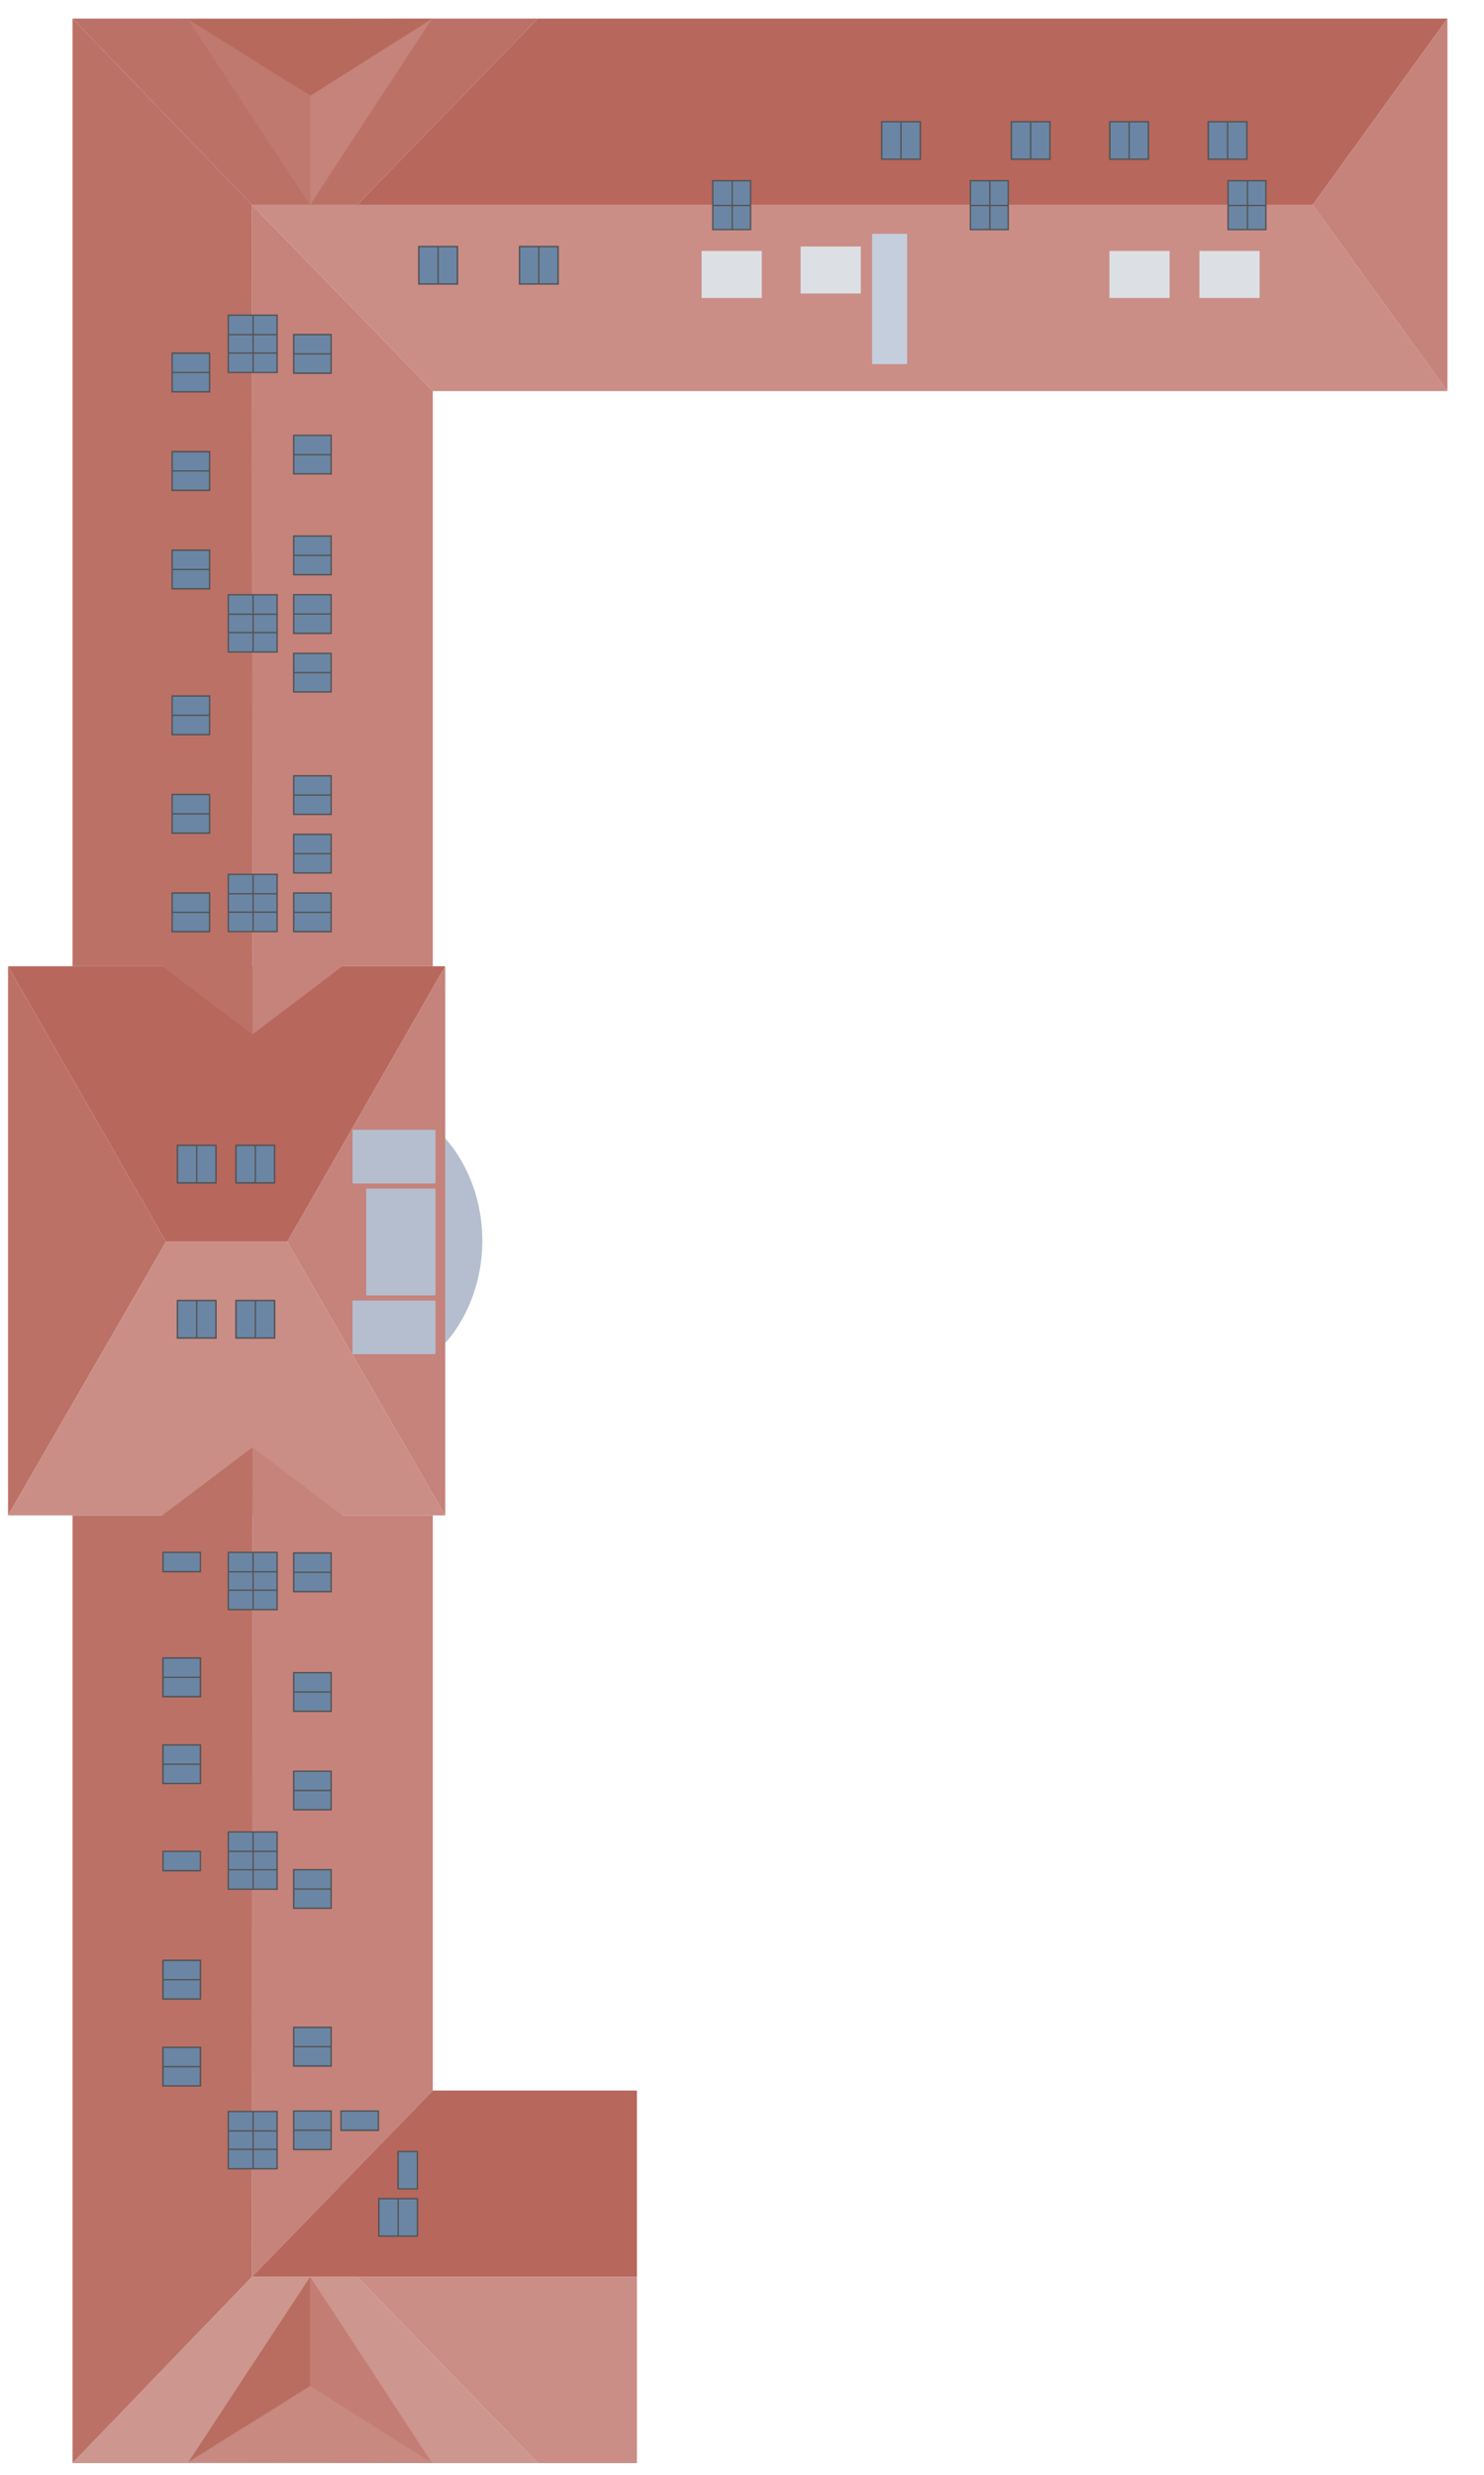 <svg width="6000" height="10000" viewBox="0 0 6000 10000" version="1.1" id="svg1" xml:space="preserve" xmlns="http://www.w3.org/2000/svg">
  <defs id="defs1">
    <marker style="overflow:visible" id="Triangle" refX="0" refY="0" orient="auto-start-reverse" markerWidth="1" markerHeight="1" viewBox="0 0 1 1" preserveAspectRatio="xMidYMid">
      <path transform="scale(0.5)" style="fill:context-stroke;fill-rule:evenodd;stroke:context-stroke;stroke-width:1pt" d="M 5.77,0 -2.88,5 V -5 Z" id="path597"/>
    </marker>
  </defs>
  <g id="roof" style="display:inline" transform="translate(6488.299,5244.925)">
    <path style="font-variation-settings:'wght' 700;display:inline;fill:#b8675c;fill-opacity:1;stroke:none;stroke-width:10;stroke-dasharray:none" d="m -6455.799,-1340.62 h 1767.483 l -638.632,1113.355 h -490.219 z" id="path82"/>
    <path style="font-variation-settings:'wght' 700;fill:#c5837b;fill-opacity:1;stroke:none;stroke-width:10;stroke-dasharray:none" d="m -5467.472,-1065.259 -2,-3352.025 730.982,752.667 v 2323.996 h -365.491 z" id="path1866"/>
    <path style="font-variation-settings:'wght' 700;fill:#bc7166;fill-opacity:1;stroke:none;stroke-width:10;stroke-dasharray:none" d="m -6195.027,-5169.951 725.555,752.667 2,3352.025 -364.777,-275.362 h -362.777 z" id="path1867"/>
    <path style="font-variation-settings:'wght' 700;fill:#ca8e86;fill-opacity:1;stroke:none;stroke-width:10;stroke-dasharray:none" d="m -4738.49,-3664.617 -730.982,-752.667 h 4288.488 l 544.863,752.667 z" id="path1868"/>
    <path style="font-variation-settings:'wght' 700;fill:#b8675c;fill-opacity:1;stroke:none;stroke-width:10;stroke-dasharray:none" d="m -4313.49,-5169.951 -730.982,752.667 h 3863.488 l 544.863,-752.667 z" id="path1869"/>
    <path style="font-variation-settings:'wght' 700;fill:#c5837b;fill-opacity:1;stroke:none;stroke-width:10;stroke-dasharray:none" d="m -636.121,-3664.617 -544.863,-752.667 544.863,-752.667 z" id="path1870"/>
    <path style="font-variation-settings:'wght' 700;fill:#bc7166;fill-opacity:1;stroke:none;stroke-width:10;stroke-dasharray:none" d="m -6195.027,-5169.951 725.555,752.667 h 425 l 730.982,-752.667 z" id="path1871"/>
    <path style="font-variation-settings:'wght' 700;fill:#c5837b;fill-opacity:1;stroke-width:10" d="m -5726.619,-5165.753 984.541,-2.924 -492.271,751.394 z" id="path17"/>
    <path style="font-variation-settings:'wght' 700;fill:#b7695c;fill-opacity:1;stroke-width:10" d="m -5726.619,-5165.753 984.541,-2.924 -492.271,311.094 z" id="path31"/>
    <path style="font-variation-settings:'wght' 700;fill:#bf796e;fill-opacity:1;stroke-width:10" d="m -5234.349,-4858.583 v 441.299 l -492.271,-748.469 z" id="path56"/>
    <path style="font-variation-settings:'wght' 700;fill:#bc7166;fill-opacity:1;stroke:none;stroke-width:10;stroke-dasharray:none" d="m -6455.799,-1340.62 638.632,1113.355 -638.632,1105.731 z" id="path81"/>
    <path style="font-variation-settings:'wght' 700;fill:#c5837b;fill-opacity:1;stroke:none;stroke-width:10;stroke-dasharray:none" d="m -4688.316,-1340.62 -638.632,1113.355 638.632,1105.731 z" id="path83"/>
    <path style="font-variation-settings:'wght' 700;fill:#ca8e86;fill-opacity:1;stroke:none;stroke-width:10;stroke-dasharray:none" d="m -6455.799,878.466 h 1767.483 L -5326.948,-227.265 h -490.219 z" id="path84"/>
    <g id="g171" transform="matrix(0.88,0,0,0.88,-653.348,-83.2)">
      <rect style="font-variation-settings:'wght' 700;fill:#6b86a5;fill-opacity:1;stroke:#545454;stroke-width:6.295;stroke-opacity:1" id="rect130" width="224.351" height="262.786" x="-5581.648" y="-1850.82"/>
      <path style="font-variation-settings:'wght' 700;fill:#6b86a5;fill-opacity:1;stroke:#545454;stroke-width:6.295;stroke-opacity:1" d="m -5581.647,-1761.604 h 224.351" id="path137"/>
      <path style="font-variation-settings:'wght' 700;fill:#6b86a5;fill-opacity:1;stroke:#545454;stroke-width:6.295;stroke-dasharray:none;stroke-opacity:1" d="m -5581.647,-1677.248 h 224.351" id="path141"/>
      <path style="font-variation-settings:'wght' 700;fill:#6b86a5;fill-opacity:1;stroke:#545454;stroke-width:6.295;stroke-opacity:1" d="m -5467.784,-1588.033 -0.157,-262.786" id="path171"/>
    </g>
    <g id="g249" transform="matrix(0.88,0,0,0.88,-653.348,-1212.844)">
      <rect style="font-variation-settings:'wght' 700;fill:#6b86a5;fill-opacity:1;stroke:#545454;stroke-width:6.295;stroke-opacity:1" id="rect209" width="224.351" height="262.786" x="-5581.648" y="-1850.82"/>
      <path style="font-variation-settings:'wght' 700;fill:#6b86a5;fill-opacity:1;stroke:#545454;stroke-width:6.295;stroke-opacity:1" d="m -5581.647,-1761.604 h 224.351" id="path243"/>
      <path style="font-variation-settings:'wght' 700;fill:#6b86a5;fill-opacity:1;stroke:#545454;stroke-width:6.295;stroke-opacity:1" d="m -5581.647,-1677.248 h 224.351" id="path248"/>
      <path style="font-variation-settings:'wght' 700;fill:#6b86a5;fill-opacity:1;stroke:#545454;stroke-width:6.295;stroke-opacity:1" d="m -5467.784,-1588.033 -0.157,-262.786" id="path249"/>
    </g>
    <g id="g304" transform="matrix(0.88,0,0,0.88,-653.348,-2342.488)">
      <rect style="font-variation-settings:'wght' 700;fill:#6b86a5;fill-opacity:1;stroke:#545454;stroke-width:6.295;stroke-opacity:1" id="rect302" width="224.351" height="262.786" x="-5581.648" y="-1850.82"/>
      <path style="font-variation-settings:'wght' 700;fill:#6b86a5;fill-opacity:1;stroke:#545454;stroke-width:6.295;stroke-opacity:1" d="m -5581.647,-1761.604 h 224.351" id="path302"/>
      <path style="font-variation-settings:'wght' 700;fill:#6b86a5;fill-opacity:1;stroke:#545454;stroke-width:6.295;stroke-opacity:1" d="m -5581.647,-1677.248 h 224.351" id="path303"/>
      <path style="font-variation-settings:'wght' 700;fill:#6b86a5;fill-opacity:1;stroke:#545454;stroke-width:6.295;stroke-opacity:1" d="m -5467.784,-1588.033 -0.157,-262.786" id="path304"/>
    </g>
    <g id="g409" transform="matrix(0.88,0,0,0.88,-653.348,-83.2)">
      <g id="g307" transform="translate(287.465)">
        <rect style="font-variation-settings:'wght' 700;fill:#6b86a5;fill-opacity:1;stroke:#545454;stroke-width:6.295;stroke-opacity:1" id="rect304" width="171.672" height="176.719" x="-5568.335" y="-1764.752"/>
      </g>
      <path style="font-variation-settings:'wght' 700;fill:#6b86a5;fill-opacity:1;stroke:#545454;stroke-width:6.295;stroke-dasharray:none;stroke-opacity:1" d="m -5280.871,-1676.393 h 171.672" id="path307"/>
      <g id="g407" transform="translate(287.465)">
        <rect style="font-variation-settings:'wght' 700;fill:#6b86a5;fill-opacity:1;stroke:#545454;stroke-width:6.295;stroke-opacity:1" id="rect407" width="171.672" height="176.719" x="-5568.335" y="-1764.752"/>
      </g>
      <path style="font-variation-settings:'wght' 700;fill:#6b86a5;fill-opacity:1;stroke:#545454;stroke-width:6.295;stroke-dasharray:none;stroke-opacity:1" d="m -5280.871,-1676.393 h 171.672" id="path407"/>
    </g>
    <g id="g412" transform="matrix(0.88,0,0,0.88,-1145.016,-83.2)">
      <g id="g410" transform="translate(287.465)">
        <rect style="font-variation-settings:'wght' 700;fill:#6b86a5;fill-opacity:1;stroke:#545454;stroke-width:6.295;stroke-opacity:1" id="rect409" width="171.672" height="176.719" x="-5568.335" y="-1764.752"/>
      </g>
      <path style="font-variation-settings:'wght' 700;fill:#6b86a5;fill-opacity:1;stroke:#545454;stroke-width:6.295;stroke-dasharray:none;stroke-opacity:1" d="m -5280.871,-1676.393 h 171.672" id="path410"/>
      <g id="g411" transform="translate(287.465)">
        <rect style="font-variation-settings:'wght' 700;fill:#6b86a5;fill-opacity:1;stroke:#545454;stroke-width:6.295;stroke-opacity:1" id="rect410" width="171.672" height="176.719" x="-5568.335" y="-1764.752"/>
      </g>
      <path style="font-variation-settings:'wght' 700;fill:#6b86a5;fill-opacity:1;stroke:#545454;stroke-width:6.295;stroke-dasharray:none;stroke-opacity:1" d="m -5280.871,-1676.393 h 171.672" id="path411"/>
    </g>
    <g id="g415" transform="matrix(0.88,0,0,0.88,-653.348,-320.124)">
      <g id="g413" transform="translate(287.465)">
        <rect style="font-variation-settings:'wght' 700;fill:#6b86a5;fill-opacity:1;stroke:#545454;stroke-width:6.295;stroke-opacity:1" id="rect412" width="171.672" height="176.719" x="-5568.335" y="-1764.752"/>
      </g>
      <path style="font-variation-settings:'wght' 700;fill:#6b86a5;fill-opacity:1;stroke:#545454;stroke-width:6.295;stroke-dasharray:none;stroke-opacity:1" d="m -5280.871,-1676.393 h 171.672" id="path413"/>
      <g id="g414" transform="translate(287.465)">
        <rect style="font-variation-settings:'wght' 700;fill:#6b86a5;fill-opacity:1;stroke:#545454;stroke-width:6.295;stroke-opacity:1" id="rect413" width="171.672" height="176.719" x="-5568.335" y="-1764.752"/>
      </g>
      <path style="font-variation-settings:'wght' 700;fill:#6b86a5;fill-opacity:1;stroke:#545454;stroke-width:6.295;stroke-dasharray:none;stroke-opacity:1" d="m -5280.871,-1676.393 h 171.672" id="path414"/>
    </g>
    <g id="g418" transform="matrix(0.88,0,0,0.88,-1145.016,-481.267)">
      <g id="g416" transform="translate(287.465)">
        <rect style="font-variation-settings:'wght' 700;fill:#6b86a5;fill-opacity:1;stroke:#545454;stroke-width:6.295;stroke-opacity:1" id="rect415" width="171.672" height="176.719" x="-5568.335" y="-1764.752"/>
      </g>
      <path style="font-variation-settings:'wght' 700;fill:#6b86a5;fill-opacity:1;stroke:#545454;stroke-width:6.295;stroke-dasharray:none;stroke-opacity:1" d="m -5280.871,-1676.393 h 171.672" id="path416"/>
      <g id="g417" transform="translate(287.465)">
        <rect style="font-variation-settings:'wght' 700;fill:#6b86a5;fill-opacity:1;stroke:#545454;stroke-width:6.295;stroke-opacity:1" id="rect416" width="171.672" height="176.719" x="-5568.335" y="-1764.752"/>
      </g>
      <path style="font-variation-settings:'wght' 700;fill:#6b86a5;fill-opacity:1;stroke:#545454;stroke-width:6.295;stroke-dasharray:none;stroke-opacity:1" d="m -5280.871,-1676.393 h 171.672" id="path417"/>
    </g>
    <g id="g421" transform="matrix(0.88,0,0,0.88,-1145.016,-879.335)">
      <g id="g419" transform="translate(287.465)">
        <rect style="font-variation-settings:'wght' 700;fill:#6b86a5;fill-opacity:1;stroke:#545454;stroke-width:6.295;stroke-opacity:1" id="rect418" width="171.672" height="176.719" x="-5568.335" y="-1764.752"/>
      </g>
      <path style="font-variation-settings:'wght' 700;fill:#6b86a5;fill-opacity:1;stroke:#545454;stroke-width:6.295;stroke-dasharray:none;stroke-opacity:1" d="m -5280.871,-1676.393 h 171.672" id="path419"/>
      <g id="g420" transform="translate(287.465)">
        <rect style="font-variation-settings:'wght' 700;fill:#6b86a5;fill-opacity:1;stroke:#545454;stroke-width:6.295;stroke-opacity:1" id="rect419" width="171.672" height="176.719" x="-5568.335" y="-1764.752"/>
      </g>
      <path style="font-variation-settings:'wght' 700;fill:#6b86a5;fill-opacity:1;stroke:#545454;stroke-width:6.295;stroke-dasharray:none;stroke-opacity:1" d="m -5280.871,-1676.393 h 171.672" id="path420"/>
    </g>
    <g id="g557" transform="matrix(0.88,0,0,0.88,-653.348,-557.049)">
      <g id="g422" transform="translate(287.465)">
        <rect style="font-variation-settings:'wght' 700;fill:#6b86a5;fill-opacity:1;stroke:#545454;stroke-width:6.295;stroke-opacity:1" id="rect421" width="171.672" height="176.719" x="-5568.335" y="-1764.752"/>
      </g>
      <path style="font-variation-settings:'wght' 700;fill:#6b86a5;fill-opacity:1;stroke:#545454;stroke-width:6.295;stroke-dasharray:none;stroke-opacity:1" d="m -5280.871,-1676.393 h 171.672" id="path422"/>
      <g id="g510" transform="translate(287.465)">
        <rect style="font-variation-settings:'wght' 700;fill:#6b86a5;fill-opacity:1;stroke:#545454;stroke-width:6.295;stroke-opacity:1" id="rect510" width="171.672" height="176.719" x="-5568.335" y="-1764.752"/>
      </g>
      <path style="font-variation-settings:'wght' 700;fill:#6b86a5;fill-opacity:1;stroke:#545454;stroke-width:6.295;stroke-dasharray:none;stroke-opacity:1" d="m -5280.871,-1676.393 h 171.672" id="path557"/>
    </g>
    <g id="g641" transform="matrix(0.88,0,0,0.88,-653.348,-1051.701)">
      <g id="g638" transform="translate(287.465)">
        <rect style="font-variation-settings:'wght' 700;fill:#6b86a5;fill-opacity:1;stroke:#545454;stroke-width:6.295;stroke-opacity:1" id="rect638" width="171.672" height="176.719" x="-5568.335" y="-1764.752"/>
      </g>
      <path style="font-variation-settings:'wght' 700;fill:#6b86a5;fill-opacity:1;stroke:#545454;stroke-width:6.295;stroke-dasharray:none;stroke-opacity:1" d="m -5280.871,-1676.393 h 171.672" id="path638"/>
      <g id="g639" transform="translate(287.465)">
        <rect style="font-variation-settings:'wght' 700;fill:#6b86a5;fill-opacity:1;stroke:#545454;stroke-width:6.295;stroke-opacity:1" id="rect639" width="171.672" height="176.719" x="-5568.335" y="-1764.752"/>
      </g>
      <path style="font-variation-settings:'wght' 700;fill:#6b86a5;fill-opacity:1;stroke:#545454;stroke-width:6.295;stroke-dasharray:none;stroke-opacity:1" d="m -5280.871,-1676.393 h 171.672" id="path641"/>
    </g>
    <g id="g644" transform="matrix(0.88,0,0,0.88,-653.348,-1288.626)">
      <g id="g642" transform="translate(287.465)">
        <rect style="font-variation-settings:'wght' 700;fill:#6b86a5;fill-opacity:1;stroke:#545454;stroke-width:6.295;stroke-opacity:1" id="rect641" width="171.672" height="176.719" x="-5568.335" y="-1764.752"/>
      </g>
      <path style="font-variation-settings:'wght' 700;fill:#6b86a5;fill-opacity:1;stroke:#545454;stroke-width:6.295;stroke-dasharray:none;stroke-opacity:1" d="m -5280.871,-1676.393 h 171.672" id="path642"/>
      <g id="g643" transform="translate(287.465)">
        <rect style="font-variation-settings:'wght' 700;fill:#6b86a5;fill-opacity:1;stroke:#545454;stroke-width:6.295;stroke-opacity:1" id="rect642" width="171.672" height="176.719" x="-5568.335" y="-1764.752"/>
      </g>
      <path style="font-variation-settings:'wght' 700;fill:#6b86a5;fill-opacity:1;stroke:#545454;stroke-width:6.295;stroke-dasharray:none;stroke-opacity:1" d="m -5280.871,-1676.393 h 171.672" id="path643"/>
    </g>
    <g id="g740" transform="matrix(0.88,0,0,0.88,-653.348,-1525.55)">
      <g id="g645" transform="translate(287.465)">
        <rect style="font-variation-settings:'wght' 700;fill:#6b86a5;fill-opacity:1;stroke:#545454;stroke-width:6.295;stroke-opacity:1" id="rect644" width="171.672" height="176.719" x="-5568.335" y="-1764.752"/>
      </g>
      <path style="font-variation-settings:'wght' 700;fill:#6b86a5;fill-opacity:1;stroke:#545454;stroke-width:6.295;stroke-dasharray:none;stroke-opacity:1" d="m -5280.871,-1676.393 h 171.672" id="path645"/>
      <g id="g737" transform="translate(287.465)">
        <rect style="font-variation-settings:'wght' 700;fill:#6b86a5;fill-opacity:1;stroke:#545454;stroke-width:6.295;stroke-opacity:1" id="rect737" width="171.672" height="176.719" x="-5568.335" y="-1764.752"/>
      </g>
      <path style="font-variation-settings:'wght' 700;fill:#6b86a5;fill-opacity:1;stroke:#545454;stroke-width:6.295;stroke-dasharray:none;stroke-opacity:1" d="m -5280.871,-1676.393 h 171.672" id="path740"/>
    </g>
    <g id="g971" transform="matrix(0.88,0,0,0.88,-1145.016,-1468.551)">
      <g id="g743" transform="translate(287.465)">
        <rect style="font-variation-settings:'wght' 700;fill:#6b86a5;fill-opacity:1;stroke:#545454;stroke-width:6.295;stroke-opacity:1" id="rect743" width="171.672" height="176.719" x="-5568.335" y="-1764.752"/>
      </g>
      <path style="font-variation-settings:'wght' 700;fill:#6b86a5;fill-opacity:1;stroke:#545454;stroke-width:6.295;stroke-dasharray:none;stroke-opacity:1" d="m -5280.871,-1676.393 h 171.672" id="path843"/>
      <g id="g954" transform="translate(287.465)">
        <rect style="font-variation-settings:'wght' 700;fill:#6b86a5;fill-opacity:1;stroke:#545454;stroke-width:6.295;stroke-opacity:1" id="rect954" width="171.672" height="176.719" x="-5568.335" y="-1764.752"/>
      </g>
      <path style="font-variation-settings:'wght' 700;fill:#6b86a5;fill-opacity:1;stroke:#545454;stroke-width:6.295;stroke-dasharray:none;stroke-opacity:1" d="m -5280.871,-1676.393 h 171.672" id="path971"/>
    </g>
    <g id="g1173" transform="matrix(0.88,0,0,0.88,-1145.016,-1866.619)">
      <g id="g1046" transform="translate(287.465)">
        <rect style="font-variation-settings:'wght' 700;fill:#6b86a5;fill-opacity:1;stroke:#545454;stroke-width:6.295;stroke-opacity:1" id="rect1046" width="171.672" height="176.719" x="-5568.335" y="-1764.752"/>
      </g>
      <path style="font-variation-settings:'wght' 700;fill:#6b86a5;fill-opacity:1;stroke:#545454;stroke-width:6.295;stroke-dasharray:none;stroke-opacity:1" d="m -5280.871,-1676.393 h 171.672" id="path1048"/>
      <g id="g1099" transform="translate(287.465)">
        <rect style="font-variation-settings:'wght' 700;fill:#6b86a5;fill-opacity:1;stroke:#545454;stroke-width:6.295;stroke-opacity:1" id="rect1099" width="171.672" height="176.719" x="-5568.335" y="-1764.752"/>
      </g>
      <path style="font-variation-settings:'wght' 700;fill:#6b86a5;fill-opacity:1;stroke:#545454;stroke-width:6.295;stroke-dasharray:none;stroke-opacity:1" d="m -5280.871,-1676.393 h 171.672" id="path1173"/>
    </g>
    <g id="g1374" transform="matrix(0.88,0,0,0.88,-1145.016,-2264.686)">
      <g id="g1352" transform="translate(287.465)">
        <rect style="font-variation-settings:'wght' 700;fill:#6b86a5;fill-opacity:1;stroke:#545454;stroke-width:6.295;stroke-opacity:1" id="rect1352" width="171.672" height="176.719" x="-5568.335" y="-1764.752"/>
      </g>
      <path style="font-variation-settings:'wght' 700;fill:#6b86a5;fill-opacity:1;stroke:#545454;stroke-width:6.295;stroke-dasharray:none;stroke-opacity:1" d="m -5280.871,-1676.393 h 171.672" id="path1360"/>
      <g id="g1373" transform="translate(287.465)">
        <rect style="font-variation-settings:'wght' 700;fill:#6b86a5;fill-opacity:1;stroke:#545454;stroke-width:6.295;stroke-opacity:1" id="rect1373" width="171.672" height="176.719" x="-5568.335" y="-1764.752"/>
      </g>
      <path style="font-variation-settings:'wght' 700;fill:#6b86a5;fill-opacity:1;stroke:#545454;stroke-width:6.295;stroke-dasharray:none;stroke-opacity:1" d="m -5280.871,-1676.393 h 171.672" id="path1374"/>
    </g>
    <g id="g1389" transform="matrix(0.88,0,0,0.88,-653.348,-1932.633)">
      <g id="g1376" transform="translate(287.465)">
        <rect style="font-variation-settings:'wght' 700;fill:#6b86a5;fill-opacity:1;stroke:#545454;stroke-width:6.295;stroke-opacity:1" id="rect1376" width="171.672" height="176.719" x="-5568.335" y="-1764.752"/>
      </g>
      <path style="font-variation-settings:'wght' 700;fill:#6b86a5;fill-opacity:1;stroke:#545454;stroke-width:6.295;stroke-dasharray:none;stroke-opacity:1" d="m -5280.871,-1676.393 h 171.672" id="path1388"/>
      <g id="g1388" transform="translate(287.465)">
        <rect style="font-variation-settings:'wght' 700;fill:#6b86a5;fill-opacity:1;stroke:#545454;stroke-width:6.295;stroke-opacity:1" id="rect1388" width="171.672" height="176.719" x="-5568.335" y="-1764.752"/>
      </g>
      <path style="font-variation-settings:'wght' 700;fill:#6b86a5;fill-opacity:1;stroke:#545454;stroke-width:6.295;stroke-dasharray:none;stroke-opacity:1" d="m -5280.871,-1676.393 h 171.672" id="path1389"/>
    </g>
    <g id="g1392" transform="matrix(0.88,0,0,0.88,-653.348,-2339.716)">
      <g id="g1390" transform="translate(287.465)">
        <rect style="font-variation-settings:'wght' 700;fill:#6b86a5;fill-opacity:1;stroke:#545454;stroke-width:6.295;stroke-opacity:1" id="rect1389" width="171.672" height="176.719" x="-5568.335" y="-1764.752"/>
      </g>
      <path style="font-variation-settings:'wght' 700;fill:#6b86a5;fill-opacity:1;stroke:#545454;stroke-width:6.295;stroke-dasharray:none;stroke-opacity:1" d="m -5280.871,-1676.393 h 171.672" id="path1390"/>
      <g id="g1391" transform="translate(287.465)">
        <rect style="font-variation-settings:'wght' 700;fill:#6b86a5;fill-opacity:1;stroke:#545454;stroke-width:6.295;stroke-opacity:1" id="rect1390" width="171.672" height="176.719" x="-5568.335" y="-1764.752"/>
      </g>
      <path style="font-variation-settings:'wght' 700;fill:#6b86a5;fill-opacity:1;stroke:#545454;stroke-width:6.295;stroke-dasharray:none;stroke-opacity:1" d="m -5280.871,-1676.393 h 171.672" id="path1391"/>
    </g>
    <g id="g1395" transform="matrix(0,-0.88,0.88,0,-3980.857,-5112.686)">
      <g id="g1393" transform="translate(287.465)">
        <rect style="font-variation-settings:'wght' 700;fill:#6b86a5;fill-opacity:1;stroke:#545454;stroke-width:6.295;stroke-opacity:1" id="rect1392" width="171.672" height="176.719" x="-5568.335" y="-1764.752"/>
      </g>
      <path style="font-variation-settings:'wght' 700;fill:#6b86a5;fill-opacity:1;stroke:#545454;stroke-width:6.295;stroke-dasharray:none;stroke-opacity:1" d="m -5280.871,-1676.393 h 171.672" id="path1393"/>
      <g id="g1394" transform="translate(287.465)">
        <rect style="font-variation-settings:'wght' 700;fill:#6b86a5;fill-opacity:1;stroke:#545454;stroke-width:6.295;stroke-opacity:1" id="rect1393" width="171.672" height="176.719" x="-5568.335" y="-1764.752"/>
      </g>
      <path style="font-variation-settings:'wght' 700;fill:#6b86a5;fill-opacity:1;stroke:#545454;stroke-width:6.295;stroke-dasharray:none;stroke-opacity:1" d="m -5280.871,-1676.393 h 171.672" id="path1394"/>
    </g>
    <g id="g1439" transform="matrix(0,-0.88,0.88,0,-4217.781,-5112.686)">
      <g id="g1437" transform="translate(287.465)">
        <rect style="font-variation-settings:'wght' 700;fill:#6b86a5;fill-opacity:1;stroke:#545454;stroke-width:6.295;stroke-opacity:1" id="rect1437" width="171.672" height="176.719" x="-5568.335" y="-1764.752"/>
      </g>
      <path style="font-variation-settings:'wght' 700;fill:#6b86a5;fill-opacity:1;stroke:#545454;stroke-width:6.295;stroke-dasharray:none;stroke-opacity:1" d="m -5280.871,-1676.393 h 171.672" id="path1437"/>
      <g id="g1438" transform="translate(287.465)">
        <rect style="font-variation-settings:'wght' 700;fill:#6b86a5;fill-opacity:1;stroke:#545454;stroke-width:6.295;stroke-opacity:1" id="rect1438" width="171.672" height="176.719" x="-5568.335" y="-1764.752"/>
      </g>
      <path style="font-variation-settings:'wght' 700;fill:#6b86a5;fill-opacity:1;stroke:#545454;stroke-width:6.295;stroke-dasharray:none;stroke-opacity:1" d="m -5280.871,-1676.393 h 171.672" id="path1438"/>
    </g>
    <path style="font-variation-settings:'wght' 700;fill:#b5bece;fill-opacity:1;stroke:none;stroke-width:6.295;stroke-dasharray:none;stroke-opacity:1" d="m -4688.316,-644.637 v 826.304 c 0,0 150.017,-149.257 150.017,-413.152 0,-263.895 -150.017,-413.152 -150.017,-413.152 z" id="path1439"/>
    <g id="g1442" transform="matrix(0,-0.88,0.88,0,-2834.623,-8744.739)">
      <g id="g1440" transform="translate(287.465)">
        <rect style="font-variation-settings:'wght' 700;fill:#6b86a5;fill-opacity:1;stroke:#545454;stroke-width:6.295;stroke-opacity:1" id="rect1439" width="171.672" height="176.719" x="-5568.335" y="-1764.752"/>
      </g>
      <path style="font-variation-settings:'wght' 700;fill:#6b86a5;fill-opacity:1;stroke:#545454;stroke-width:6.295;stroke-dasharray:none;stroke-opacity:1" d="m -5280.871,-1676.393 h 171.672" id="path1440"/>
      <g id="g1441" transform="translate(287.465)">
        <rect style="font-variation-settings:'wght' 700;fill:#6b86a5;fill-opacity:1;stroke:#545454;stroke-width:6.295;stroke-opacity:1" id="rect1440" width="171.672" height="176.719" x="-5568.335" y="-1764.752"/>
      </g>
      <path style="font-variation-settings:'wght' 700;fill:#6b86a5;fill-opacity:1;stroke:#545454;stroke-width:6.295;stroke-dasharray:none;stroke-opacity:1" d="m -5280.871,-1676.393 h 171.672" id="path1441"/>
    </g>
    <g id="g1445" transform="matrix(0,-0.88,0.88,0,-3241.706,-8744.739)">
      <g id="g1443" transform="translate(287.465)">
        <rect style="font-variation-settings:'wght' 700;fill:#6b86a5;fill-opacity:1;stroke:#545454;stroke-width:6.295;stroke-opacity:1" id="rect1442" width="171.672" height="176.719" x="-5568.335" y="-1764.752"/>
      </g>
      <path style="font-variation-settings:'wght' 700;fill:#6b86a5;fill-opacity:1;stroke:#545454;stroke-width:6.295;stroke-dasharray:none;stroke-opacity:1" d="m -5280.871,-1676.393 h 171.672" id="path1443"/>
      <g id="g1444" transform="translate(287.465)">
        <rect style="font-variation-settings:'wght' 700;fill:#6b86a5;fill-opacity:1;stroke:#545454;stroke-width:6.295;stroke-opacity:1" id="rect1443" width="171.672" height="176.719" x="-5568.335" y="-1764.752"/>
      </g>
      <path style="font-variation-settings:'wght' 700;fill:#6b86a5;fill-opacity:1;stroke:#545454;stroke-width:6.295;stroke-dasharray:none;stroke-opacity:1" d="m -5280.871,-1676.393 h 171.672" id="path1444"/>
    </g>
    <g id="g1450" transform="matrix(0,0.88,-0.88,0,-2920.461,397.069)">
      <rect style="font-variation-settings:'wght' 700;fill:#6b86a5;fill-opacity:1;stroke:#545454;stroke-width:6.295;stroke-opacity:1" id="rect1447" width="224.351" height="173.571" x="-5581.648" y="-1761.604"/>
      <path style="font-variation-settings:'wght' 700;fill:#6b86a5;fill-opacity:1;stroke:#545454;stroke-width:6.295;stroke-opacity:1" d="m -5581.647,-1677.248 h 224.351" id="path1449"/>
      <path style="font-variation-settings:'wght' 700;fill:#6b86a5;fill-opacity:1;stroke:#545454;stroke-width:6.295;stroke-opacity:1" d="m -5467.784,-1588.033 v -173.571" id="path1450"/>
    </g>
    <g id="g1453" transform="matrix(0,0.88,-0.88,0,-5003.939,397.069)">
      <rect style="font-variation-settings:'wght' 700;fill:#6b86a5;fill-opacity:1;stroke:#545454;stroke-width:6.295;stroke-opacity:1" id="rect1452" width="224.351" height="173.571" x="-5581.648" y="-1761.604"/>
      <path style="font-variation-settings:'wght' 700;fill:#6b86a5;fill-opacity:1;stroke:#545454;stroke-width:6.295;stroke-opacity:1" d="m -5581.647,-1677.248 h 224.351" id="path1452"/>
      <path style="font-variation-settings:'wght' 700;fill:#6b86a5;fill-opacity:1;stroke:#545454;stroke-width:6.295;stroke-opacity:1" d="m -5467.784,-1588.033 v -173.571" id="path1453"/>
    </g>
    <g id="g1455" transform="matrix(0,0.88,-0.88,0,-3962.2,397.069)">
      <rect style="font-variation-settings:'wght' 700;fill:#6b86a5;fill-opacity:1;stroke:#545454;stroke-width:6.295;stroke-opacity:1" id="rect1453" width="224.351" height="173.571" x="-5581.648" y="-1761.604"/>
      <path style="font-variation-settings:'wght' 700;fill:#6b86a5;fill-opacity:1;stroke:#545454;stroke-width:6.295;stroke-opacity:1" d="m -5581.647,-1677.248 h 224.351" id="path1454"/>
      <path style="font-variation-settings:'wght' 700;fill:#6b86a5;fill-opacity:1;stroke:#545454;stroke-width:6.295;stroke-opacity:1" d="m -5467.784,-1588.033 v -173.571" id="path1455"/>
    </g>
    <g id="g1469" transform="matrix(0,0.88,-0.88,0,-3796.415,-105.735)">
      <g id="g1467" transform="translate(287.465)">
        <rect style="font-variation-settings:'wght' 700;fill:#6b86a5;fill-opacity:1;stroke:#545454;stroke-width:6.295;stroke-opacity:1" id="rect1467" width="171.672" height="176.719" x="-5568.335" y="-1764.752"/>
      </g>
      <path style="font-variation-settings:'wght' 700;fill:#6b86a5;fill-opacity:1;stroke:#545454;stroke-width:6.295;stroke-dasharray:none;stroke-opacity:1" d="m -5280.871,-1676.393 h 171.672" id="path1467"/>
      <g id="g1468" transform="translate(287.465)">
        <rect style="font-variation-settings:'wght' 700;fill:#6b86a5;fill-opacity:1;stroke:#545454;stroke-width:6.295;stroke-opacity:1" id="rect1468" width="171.672" height="176.719" x="-5568.335" y="-1764.752"/>
      </g>
      <path style="font-variation-settings:'wght' 700;fill:#6b86a5;fill-opacity:1;stroke:#545454;stroke-width:6.295;stroke-dasharray:none;stroke-opacity:1" d="m -5280.871,-1676.393 h 171.672" id="path1469"/>
    </g>
    <g id="g1534" transform="matrix(0,0.88,-0.88,0,-3398.347,-105.735)">
      <g id="g1470" transform="translate(287.465)">
        <rect style="font-variation-settings:'wght' 700;fill:#6b86a5;fill-opacity:1;stroke:#545454;stroke-width:6.295;stroke-opacity:1" id="rect1469" width="171.672" height="176.719" x="-5568.335" y="-1764.752"/>
      </g>
      <path style="font-variation-settings:'wght' 700;fill:#6b86a5;fill-opacity:1;stroke:#545454;stroke-width:6.295;stroke-dasharray:none;stroke-opacity:1" d="m -5280.871,-1676.393 h 171.672" id="path1478"/>
      <g id="g1530" transform="translate(287.465)">
        <rect style="font-variation-settings:'wght' 700;fill:#6b86a5;fill-opacity:1;stroke:#545454;stroke-width:6.295;stroke-opacity:1" id="rect1530" width="171.672" height="176.719" x="-5568.335" y="-1764.752"/>
      </g>
      <path style="font-variation-settings:'wght' 700;fill:#6b86a5;fill-opacity:1;stroke:#545454;stroke-width:6.295;stroke-dasharray:none;stroke-opacity:1" d="m -5280.871,-1676.393 h 171.672" id="path1534"/>
    </g>
    <g id="g1548" transform="matrix(0,0.88,-0.88,0,-3000.28,-105.735)">
      <g id="g1535" transform="translate(287.465)">
        <rect style="font-variation-settings:'wght' 700;fill:#6b86a5;fill-opacity:1;stroke:#545454;stroke-width:6.295;stroke-opacity:1" id="rect1534" width="171.672" height="176.719" x="-5568.335" y="-1764.752"/>
      </g>
      <path style="font-variation-settings:'wght' 700;fill:#6b86a5;fill-opacity:1;stroke:#545454;stroke-width:6.295;stroke-dasharray:none;stroke-opacity:1" d="m -5280.871,-1676.393 h 171.672" id="path1547"/>
      <g id="g1547" transform="translate(287.465)">
        <rect style="font-variation-settings:'wght' 700;fill:#6b86a5;fill-opacity:1;stroke:#545454;stroke-width:6.295;stroke-opacity:1" id="rect1547" width="171.672" height="176.719" x="-5568.335" y="-1764.752"/>
      </g>
      <path style="font-variation-settings:'wght' 700;fill:#6b86a5;fill-opacity:1;stroke:#545454;stroke-width:6.295;stroke-dasharray:none;stroke-opacity:1" d="m -5280.871,-1676.393 h 171.672" id="path1548"/>
    </g>
    <g id="g1551" transform="matrix(0,0.88,-0.88,0,-4320.626,-105.735)">
      <g id="g1549" transform="translate(287.465)">
        <rect style="font-variation-settings:'wght' 700;fill:#6b86a5;fill-opacity:1;stroke:#545454;stroke-width:6.295;stroke-opacity:1" id="rect1548" width="171.672" height="176.719" x="-5568.335" y="-1764.752"/>
      </g>
      <path style="font-variation-settings:'wght' 700;fill:#6b86a5;fill-opacity:1;stroke:#545454;stroke-width:6.295;stroke-dasharray:none;stroke-opacity:1" d="m -5280.871,-1676.393 h 171.672" id="path1549"/>
      <g id="g1550" transform="translate(287.465)">
        <rect style="font-variation-settings:'wght' 700;fill:#6b86a5;fill-opacity:1;stroke:#545454;stroke-width:6.295;stroke-opacity:1" id="rect1549" width="171.672" height="176.719" x="-5568.335" y="-1764.752"/>
      </g>
      <path style="font-variation-settings:'wght' 700;fill:#6b86a5;fill-opacity:1;stroke:#545454;stroke-width:6.295;stroke-dasharray:none;stroke-opacity:1" d="m -5280.871,-1676.393 h 171.672" id="path1551"/>
    </g>
    <rect style="font-variation-settings:'wght' 700;fill:#dcdfe4;fill-opacity:1;stroke:none;stroke-width:4.692;stroke-dasharray:none;stroke-opacity:1" id="rect1552" width="243.431" height="190.015" x="-3651.619" y="-4230.965"/>
    <rect style="font-variation-settings:'wght' 700;fill:#dcdfe4;fill-opacity:1;stroke:none;stroke-width:4.692;stroke-dasharray:none;stroke-opacity:1" id="rect1554" width="243.431" height="190.015" x="-3251.462" y="-4248.89"/>
    <rect style="font-variation-settings:'wght' 700;fill:#c5cedd;fill-opacity:1;stroke:none;stroke-width:5.952;stroke-dasharray:none;stroke-opacity:1" id="rect1556" width="141.431" height="526.35" x="-2962.153" y="-4300.13"/>
    <rect style="font-variation-settings:'wght' 700;fill:#dcdfe4;fill-opacity:1;stroke:none;stroke-width:4.692;stroke-dasharray:none;stroke-opacity:1" id="rect1558" width="243.431" height="190.015" x="-1638.824" y="-4230.965"/>
    <rect style="font-variation-settings:'wght' 700;fill:#dcdfe4;fill-opacity:1;stroke:none;stroke-width:4.692;stroke-dasharray:none;stroke-opacity:1" id="rect1560" width="243.431" height="190.015" x="-2002.864" y="-4230.965"/>
    <g id="g1567" transform="matrix(0,-0.88,0.88,0,-3980.857,-4485.645)">
      <g id="g1562" transform="translate(287.465)">
        <rect style="font-variation-settings:'wght' 700;fill:#6b86a5;fill-opacity:1;stroke:#545454;stroke-width:6.295;stroke-opacity:1" id="rect1562" width="171.672" height="176.719" x="-5568.335" y="-1764.752"/>
      </g>
      <path style="font-variation-settings:'wght' 700;fill:#6b86a5;fill-opacity:1;stroke:#545454;stroke-width:6.295;stroke-dasharray:none;stroke-opacity:1" d="m -5280.871,-1676.393 h 171.672" id="path1563"/>
      <g id="g1566" transform="translate(287.465)">
        <rect style="font-variation-settings:'wght' 700;fill:#6b86a5;fill-opacity:1;stroke:#545454;stroke-width:6.295;stroke-opacity:1" id="rect1566" width="171.672" height="176.719" x="-5568.335" y="-1764.752"/>
      </g>
      <path style="font-variation-settings:'wght' 700;fill:#6b86a5;fill-opacity:1;stroke:#545454;stroke-width:6.295;stroke-dasharray:none;stroke-opacity:1" d="m -5280.871,-1676.393 h 171.672" id="path1566"/>
    </g>
    <g id="g1577" transform="matrix(0,-0.88,0.88,0,-4217.781,-4485.645)">
      <g id="g1568" transform="translate(287.465)">
        <rect style="font-variation-settings:'wght' 700;fill:#6b86a5;fill-opacity:1;stroke:#545454;stroke-width:6.295;stroke-opacity:1" id="rect1567" width="171.672" height="176.719" x="-5568.335" y="-1764.752"/>
      </g>
      <path style="font-variation-settings:'wght' 700;fill:#6b86a5;fill-opacity:1;stroke:#545454;stroke-width:6.295;stroke-dasharray:none;stroke-opacity:1" d="m -5280.871,-1676.393 h 171.672" id="path1574"/>
      <g id="g1574" transform="translate(287.465)">
        <rect style="font-variation-settings:'wght' 700;fill:#6b86a5;fill-opacity:1;stroke:#545454;stroke-width:6.295;stroke-opacity:1" id="rect1574" width="171.672" height="176.719" x="-5568.335" y="-1764.752"/>
      </g>
      <path style="font-variation-settings:'wght' 700;fill:#6b86a5;fill-opacity:1;stroke:#545454;stroke-width:6.295;stroke-dasharray:none;stroke-opacity:1" d="m -5280.871,-1676.393 h 171.672" id="path1577"/>
    </g>
    <path style="font-variation-settings:'wght' 700;fill:#c5837b;fill-opacity:1;stroke:none;stroke-width:10;stroke-dasharray:none" d="m -5467.472,603.104 -2,3352.025 730.982,-752.667 V 878.466 h -365.491 z" id="path1578"/>
    <path style="font-variation-settings:'wght' 700;fill:#bc7166;fill-opacity:1;stroke:none;stroke-width:10;stroke-dasharray:none" d="m -6195.027,4707.796 725.555,-752.667 2,-3352.025 -364.777,275.362 h -362.777 z" id="path1579"/>
    <g id="g1618" transform="matrix(0.88,0,0,0.88,-653.348,4915.847)">
      <rect style="font-variation-settings:'wght' 700;fill:#6b86a5;fill-opacity:1;stroke:#545454;stroke-width:6.295;stroke-opacity:1" id="rect1616" width="224.351" height="262.786" x="-5581.648" y="-1850.82"/>
      <path style="font-variation-settings:'wght' 700;fill:#6b86a5;fill-opacity:1;stroke:#545454;stroke-width:6.295;stroke-opacity:1" d="m -5581.647,-1761.604 h 224.351" id="path1616"/>
      <path style="font-variation-settings:'wght' 700;fill:#6b86a5;fill-opacity:1;stroke:#545454;stroke-width:6.295;stroke-dasharray:none;stroke-opacity:1" d="m -5581.647,-1677.248 h 224.351" id="path1617"/>
      <path style="font-variation-settings:'wght' 700;fill:#6b86a5;fill-opacity:1;stroke:#545454;stroke-width:6.295;stroke-opacity:1" d="m -5467.784,-1588.033 -0.157,-262.786" id="path1618"/>
    </g>
    <g id="g1621" transform="matrix(0.88,0,0,0.88,-653.348,3786.203)">
      <rect style="font-variation-settings:'wght' 700;fill:#6b86a5;fill-opacity:1;stroke:#545454;stroke-width:6.295;stroke-opacity:1" id="rect1618" width="224.351" height="262.786" x="-5581.648" y="-1850.82"/>
      <path style="font-variation-settings:'wght' 700;fill:#6b86a5;fill-opacity:1;stroke:#545454;stroke-width:6.295;stroke-opacity:1" d="m -5581.647,-1761.604 h 224.351" id="path1619"/>
      <path style="font-variation-settings:'wght' 700;fill:#6b86a5;fill-opacity:1;stroke:#545454;stroke-width:6.295;stroke-opacity:1" d="m -5581.647,-1677.248 h 224.351" id="path1620"/>
      <path style="font-variation-settings:'wght' 700;fill:#6b86a5;fill-opacity:1;stroke:#545454;stroke-width:6.295;stroke-opacity:1" d="m -5467.784,-1588.033 -0.157,-262.786" id="path1621"/>
    </g>
    <g id="g1624" transform="matrix(0.88,0,0,0.88,-653.348,2656.559)">
      <rect style="font-variation-settings:'wght' 700;fill:#6b86a5;fill-opacity:1;stroke:#545454;stroke-width:6.295;stroke-opacity:1" id="rect1621" width="224.351" height="262.786" x="-5581.648" y="-1850.82"/>
      <path style="font-variation-settings:'wght' 700;fill:#6b86a5;fill-opacity:1;stroke:#545454;stroke-width:6.295;stroke-opacity:1" d="m -5581.647,-1761.604 h 224.351" id="path1622"/>
      <path style="font-variation-settings:'wght' 700;fill:#6b86a5;fill-opacity:1;stroke:#545454;stroke-width:6.295;stroke-opacity:1" d="m -5581.647,-1677.248 h 224.351" id="path1623"/>
      <path style="font-variation-settings:'wght' 700;fill:#6b86a5;fill-opacity:1;stroke:#545454;stroke-width:6.295;stroke-opacity:1" d="m -5467.784,-1588.033 -0.157,-262.786" id="path1624"/>
    </g>
    <g id="g1627" transform="matrix(0.88,0,0,0.88,-653.348,2583.547)">
      <g id="g1625" transform="translate(287.465)">
        <rect style="font-variation-settings:'wght' 700;fill:#6b86a5;fill-opacity:1;stroke:#545454;stroke-width:6.295;stroke-opacity:1" id="rect1624" width="171.672" height="176.719" x="-5568.335" y="-1764.752"/>
      </g>
      <path style="font-variation-settings:'wght' 700;fill:#6b86a5;fill-opacity:1;stroke:#545454;stroke-width:6.295;stroke-dasharray:none;stroke-opacity:1" d="m -5280.871,-1676.393 h 171.672" id="path1625"/>
      <g id="g1626" transform="translate(287.465)">
        <rect style="font-variation-settings:'wght' 700;fill:#6b86a5;fill-opacity:1;stroke:#545454;stroke-width:6.295;stroke-opacity:1" id="rect1625" width="171.672" height="176.719" x="-5568.335" y="-1764.752"/>
      </g>
      <path style="font-variation-settings:'wght' 700;fill:#6b86a5;fill-opacity:1;stroke:#545454;stroke-width:6.295;stroke-dasharray:none;stroke-opacity:1" d="m -5280.871,-1676.393 h 171.672" id="path1626"/>
    </g>
    <g id="g1630" transform="matrix(0.88,0,0,0.88,-653.348,3863.25)">
      <g id="g1628" transform="translate(287.465)">
        <rect style="font-variation-settings:'wght' 700;fill:#6b86a5;fill-opacity:1;stroke:#545454;stroke-width:6.295;stroke-opacity:1" id="rect1627" width="171.672" height="176.719" x="-5568.335" y="-1764.752"/>
      </g>
      <path style="font-variation-settings:'wght' 700;fill:#6b86a5;fill-opacity:1;stroke:#545454;stroke-width:6.295;stroke-dasharray:none;stroke-opacity:1" d="m -5280.871,-1676.393 h 171.672" id="path1628"/>
      <g id="g1629" transform="translate(287.465)">
        <rect style="font-variation-settings:'wght' 700;fill:#6b86a5;fill-opacity:1;stroke:#545454;stroke-width:6.295;stroke-opacity:1" id="rect1628" width="171.672" height="176.719" x="-5568.335" y="-1764.752"/>
      </g>
      <path style="font-variation-settings:'wght' 700;fill:#6b86a5;fill-opacity:1;stroke:#545454;stroke-width:6.295;stroke-dasharray:none;stroke-opacity:1" d="m -5280.871,-1676.393 h 171.672" id="path1629"/>
    </g>
    <g id="g1633" transform="matrix(0.88,0,0,0.88,-653.348,3465.182)">
      <g id="g1631" transform="translate(287.465)">
        <rect style="font-variation-settings:'wght' 700;fill:#6b86a5;fill-opacity:1;stroke:#545454;stroke-width:6.295;stroke-opacity:1" id="rect1630" width="171.672" height="176.719" x="-5568.335" y="-1764.752"/>
      </g>
      <path style="font-variation-settings:'wght' 700;fill:#6b86a5;fill-opacity:1;stroke:#545454;stroke-width:6.295;stroke-dasharray:none;stroke-opacity:1" d="m -5280.871,-1676.393 h 171.672" id="path1631"/>
      <g id="g1632" transform="translate(287.465)">
        <rect style="font-variation-settings:'wght' 700;fill:#6b86a5;fill-opacity:1;stroke:#545454;stroke-width:6.295;stroke-opacity:1" id="rect1631" width="171.672" height="176.719" x="-5568.335" y="-1764.752"/>
      </g>
      <path style="font-variation-settings:'wght' 700;fill:#6b86a5;fill-opacity:1;stroke:#545454;stroke-width:6.295;stroke-dasharray:none;stroke-opacity:1" d="m -5280.871,-1676.393 h 171.672" id="path1632"/>
    </g>
    <g id="g1636" transform="matrix(0.88,0,0,0.88,-653.348,3067.115)">
      <g id="g1634" transform="translate(287.465)">
        <rect style="font-variation-settings:'wght' 700;fill:#6b86a5;fill-opacity:1;stroke:#545454;stroke-width:6.295;stroke-opacity:1" id="rect1633" width="171.672" height="176.719" x="-5568.335" y="-1764.752"/>
      </g>
      <path style="font-variation-settings:'wght' 700;fill:#6b86a5;fill-opacity:1;stroke:#545454;stroke-width:6.295;stroke-dasharray:none;stroke-opacity:1" d="m -5280.871,-1676.393 h 171.672" id="path1634"/>
      <g id="g1635" transform="translate(287.465)">
        <rect style="font-variation-settings:'wght' 700;fill:#6b86a5;fill-opacity:1;stroke:#545454;stroke-width:6.295;stroke-opacity:1" id="rect1634" width="171.672" height="176.719" x="-5568.335" y="-1764.752"/>
      </g>
      <path style="font-variation-settings:'wght' 700;fill:#6b86a5;fill-opacity:1;stroke:#545454;stroke-width:6.295;stroke-dasharray:none;stroke-opacity:1" d="m -5280.871,-1676.393 h 171.672" id="path1635"/>
    </g>
    <g id="g1639" transform="matrix(0.88,0,0,0.88,-1182.025,3359.134)">
      <g id="g1637" transform="translate(287.465)">
        <rect style="font-variation-settings:'wght' 700;fill:#6b86a5;fill-opacity:1;stroke:#545454;stroke-width:6.295;stroke-opacity:1" id="rect1636" width="171.672" height="176.719" x="-5568.335" y="-1764.752"/>
      </g>
      <path style="font-variation-settings:'wght' 700;fill:#6b86a5;fill-opacity:1;stroke:#545454;stroke-width:6.295;stroke-dasharray:none;stroke-opacity:1" d="m -5280.871,-1676.393 h 171.672" id="path1637"/>
      <g id="g1638" transform="translate(287.465)">
        <rect style="font-variation-settings:'wght' 700;fill:#6b86a5;fill-opacity:1;stroke:#545454;stroke-width:6.295;stroke-opacity:1" id="rect1637" width="171.672" height="176.719" x="-5568.335" y="-1764.752"/>
      </g>
      <path style="font-variation-settings:'wght' 700;fill:#6b86a5;fill-opacity:1;stroke:#545454;stroke-width:6.295;stroke-dasharray:none;stroke-opacity:1" d="m -5280.871,-1676.393 h 171.672" id="path1638"/>
    </g>
    <g id="g1642" transform="matrix(0.88,0,0,0.88,-1182.025,3007.847)">
      <g id="g1640" transform="translate(287.465)">
        <rect style="font-variation-settings:'wght' 700;fill:#6b86a5;fill-opacity:1;stroke:#545454;stroke-width:6.295;stroke-opacity:1" id="rect1639" width="171.672" height="176.719" x="-5568.335" y="-1764.752"/>
      </g>
      <path style="font-variation-settings:'wght' 700;fill:#6b86a5;fill-opacity:1;stroke:#545454;stroke-width:6.295;stroke-dasharray:none;stroke-opacity:1" d="m -5280.871,-1676.393 h 171.672" id="path1640"/>
      <g id="g1641" transform="translate(287.465)">
        <rect style="font-variation-settings:'wght' 700;fill:#6b86a5;fill-opacity:1;stroke:#545454;stroke-width:6.295;stroke-opacity:1" id="rect1640" width="171.672" height="176.719" x="-5568.335" y="-1764.752"/>
      </g>
      <path style="font-variation-settings:'wght' 700;fill:#6b86a5;fill-opacity:1;stroke:#545454;stroke-width:6.295;stroke-dasharray:none;stroke-opacity:1" d="m -5280.871,-1676.393 h 171.672" id="path1641"/>
    </g>
    <g id="g1645" transform="matrix(0.88,0,0,0.88,-1182.025,2580.777)">
      <path style="font-variation-settings:'wght' 700;fill:#6b86a5;fill-opacity:1;stroke:#545454;stroke-width:6.295;stroke-dasharray:none;stroke-opacity:1" d="m -5280.871,-1676.393 h 171.672" id="path1643"/>
      <g id="g1644" transform="translate(287.465)">
        <rect style="font-variation-settings:'wght' 700;fill:#6b86a5;fill-opacity:1;stroke:#545454;stroke-width:6.295;stroke-opacity:1" id="rect1643" width="171.671" height="88.359" x="-5568.335" y="-1764.752"/>
      </g>
    </g>
    <g id="g1647" transform="matrix(0.88,0,0,0.88,-1182.025,3788.975)">
      <path style="font-variation-settings:'wght' 700;fill:#6b86a5;fill-opacity:1;stroke:#545454;stroke-width:6.295;stroke-dasharray:none;stroke-opacity:1" d="m -5280.871,-1676.393 h 171.672" id="path1645"/>
      <g id="g1646" transform="translate(287.465)">
        <rect style="font-variation-settings:'wght' 700;fill:#6b86a5;fill-opacity:1;stroke:#545454;stroke-width:6.295;stroke-opacity:1" id="rect1645" width="171.671" height="88.359" x="-5568.335" y="-1764.752"/>
      </g>
    </g>
    <g id="g1650" transform="matrix(0.88,0,0,0.88,-1182.025,4581.018)">
      <g id="g1648" transform="translate(287.465)">
        <rect style="font-variation-settings:'wght' 700;fill:#6b86a5;fill-opacity:1;stroke:#545454;stroke-width:6.295;stroke-opacity:1" id="rect1647" width="171.672" height="176.719" x="-5568.335" y="-1764.752"/>
      </g>
      <path style="font-variation-settings:'wght' 700;fill:#6b86a5;fill-opacity:1;stroke:#545454;stroke-width:6.295;stroke-dasharray:none;stroke-opacity:1" d="m -5280.871,-1676.393 h 171.672" id="path1648"/>
      <g id="g1649" transform="translate(287.465)">
        <rect style="font-variation-settings:'wght' 700;fill:#6b86a5;fill-opacity:1;stroke:#545454;stroke-width:6.295;stroke-opacity:1" id="rect1648" width="171.672" height="176.719" x="-5568.335" y="-1764.752"/>
      </g>
      <path style="font-variation-settings:'wght' 700;fill:#6b86a5;fill-opacity:1;stroke:#545454;stroke-width:6.295;stroke-dasharray:none;stroke-opacity:1" d="m -5280.871,-1676.393 h 171.672" id="path1649"/>
    </g>
    <g id="g1653" transform="matrix(0.88,0,0,0.88,-1182.025,4229.731)">
      <g id="g1651" transform="translate(287.465)">
        <rect style="font-variation-settings:'wght' 700;fill:#6b86a5;fill-opacity:1;stroke:#545454;stroke-width:6.295;stroke-opacity:1" id="rect1650" width="171.672" height="176.719" x="-5568.335" y="-1764.752"/>
      </g>
      <path style="font-variation-settings:'wght' 700;fill:#6b86a5;fill-opacity:1;stroke:#545454;stroke-width:6.295;stroke-dasharray:none;stroke-opacity:1" d="m -5280.871,-1676.393 h 171.672" id="path1651"/>
      <g id="g1652" transform="translate(287.465)">
        <rect style="font-variation-settings:'wght' 700;fill:#6b86a5;fill-opacity:1;stroke:#545454;stroke-width:6.295;stroke-opacity:1" id="rect1651" width="171.672" height="176.719" x="-5568.335" y="-1764.752"/>
      </g>
      <path style="font-variation-settings:'wght' 700;fill:#6b86a5;fill-opacity:1;stroke:#545454;stroke-width:6.295;stroke-dasharray:none;stroke-opacity:1" d="m -5280.871,-1676.393 h 171.672" id="path1652"/>
    </g>
    <g id="g1656" transform="matrix(0.88,0,0,0.88,-653.348,4838.047)">
      <g id="g1654" transform="translate(287.465)">
        <rect style="font-variation-settings:'wght' 700;fill:#6b86a5;fill-opacity:1;stroke:#545454;stroke-width:6.295;stroke-opacity:1" id="rect1653" width="171.672" height="176.719" x="-5568.335" y="-1764.752"/>
      </g>
      <path style="font-variation-settings:'wght' 700;fill:#6b86a5;fill-opacity:1;stroke:#545454;stroke-width:6.295;stroke-dasharray:none;stroke-opacity:1" d="m -5280.871,-1676.393 h 171.672" id="path1654"/>
      <g id="g1655" transform="translate(287.465)">
        <rect style="font-variation-settings:'wght' 700;fill:#6b86a5;fill-opacity:1;stroke:#545454;stroke-width:6.295;stroke-opacity:1" id="rect1654" width="171.672" height="176.719" x="-5568.335" y="-1764.752"/>
      </g>
      <path style="font-variation-settings:'wght' 700;fill:#6b86a5;fill-opacity:1;stroke:#545454;stroke-width:6.295;stroke-dasharray:none;stroke-opacity:1" d="m -5280.871,-1676.393 h 171.672" id="path1655"/>
    </g>
    <g id="g1659" transform="matrix(0.88,0,0,0.88,-653.348,4500.447)">
      <g id="g1657" transform="translate(287.465)">
        <rect style="font-variation-settings:'wght' 700;fill:#6b86a5;fill-opacity:1;stroke:#545454;stroke-width:6.295;stroke-opacity:1" id="rect1656" width="171.672" height="176.719" x="-5568.335" y="-1764.752"/>
      </g>
      <path style="font-variation-settings:'wght' 700;fill:#6b86a5;fill-opacity:1;stroke:#545454;stroke-width:6.295;stroke-dasharray:none;stroke-opacity:1" d="m -5280.871,-1676.393 h 171.672" id="path1657"/>
      <g id="g1658" transform="translate(287.465)">
        <rect style="font-variation-settings:'wght' 700;fill:#6b86a5;fill-opacity:1;stroke:#545454;stroke-width:6.295;stroke-opacity:1" id="rect1657" width="171.672" height="176.719" x="-5568.335" y="-1764.752"/>
      </g>
      <path style="font-variation-settings:'wght' 700;fill:#6b86a5;fill-opacity:1;stroke:#545454;stroke-width:6.295;stroke-dasharray:none;stroke-opacity:1" d="m -5280.871,-1676.393 h 171.672" id="path1658"/>
    </g>
    <g id="g1661" transform="matrix(0.88,0,0,0.88,-462.477,4838.047)">
      <path style="font-variation-settings:'wght' 700;fill:#6b86a5;fill-opacity:1;stroke:#545454;stroke-width:6.295;stroke-dasharray:none;stroke-opacity:1" d="m -5280.871,-1676.393 h 171.672" id="path1659"/>
      <g id="g1660" transform="translate(287.465)">
        <rect style="font-variation-settings:'wght' 700;fill:#6b86a5;fill-opacity:1;stroke:#545454;stroke-width:6.295;stroke-opacity:1" id="rect1659" width="171.671" height="88.359" x="-5568.335" y="-1764.752"/>
      </g>
    </g>
    <rect style="font-variation-settings:'wght' 700;fill:#b5bece;fill-opacity:1;stroke:none;stroke-width:5.882;stroke-dasharray:none;stroke-opacity:1" id="rect1662" width="335.337" height="216.804" x="-5062.959" y="10.204"/>
    <rect style="font-variation-settings:'wght' 700;fill:#b5bece;fill-opacity:1;stroke:none;stroke-width:5.882;stroke-dasharray:none;stroke-opacity:1" id="rect1663" width="335.337" height="216.804" x="-5062.959" y="-679.713"/>
    <rect style="font-variation-settings:'wght' 700;fill:#b5bece;fill-opacity:1;stroke:none;stroke-width:7.585;stroke-dasharray:none;stroke-opacity:1" id="rect1664" width="280.01" height="431.728" x="-5007.632" y="-442.217"/>
    <path style="font-variation-settings:'wght' 700;fill:#b8675c;fill-opacity:1;stroke:none;stroke-width:10;stroke-dasharray:none" d="m -4738.49,3202.462 -730.982,752.667 h 1556.417 v -752.667 z" id="path1664"/>
    <path style="font-variation-settings:'wght' 700;fill:#ca8e86;fill-opacity:1;stroke:none;stroke-width:10;stroke-dasharray:none" d="m -4313.49,4707.796 -730.982,-752.667 h 1131.417 v 752.667 z" id="path1665"/>
    <path style="font-variation-settings:'wght' 700;fill:#cd968e;fill-opacity:1;stroke:none;stroke-width:10;stroke-dasharray:none" d="m -6195.027,4707.796 725.555,-752.667 h 425 l 730.982,752.667 z" id="path1667"/>
    <path style="font-variation-settings:'wght' 700;fill:#c78980;fill-opacity:1;stroke-width:10" d="m -5726.619,4703.598 984.541,2.924 -492.271,-311.094 z" id="path1669"/>
    <path style="font-variation-settings:'wght' 700;fill:#b96d60;fill-opacity:1;stroke-width:10" d="m -5234.349,4396.428 v -441.299 l -492.271,748.469 z" id="path1670"/>
    <g id="g1874" transform="matrix(0,-0.88,-0.88,0,-6353.81,-856.555)">
      <g id="g1872" transform="translate(287.465)">
        <rect style="font-variation-settings:'wght' 700;fill:#6b86a5;fill-opacity:1;stroke:#545454;stroke-width:6.295;stroke-opacity:1" id="rect1872" width="171.672" height="176.719" x="-5568.335" y="-1764.752"/>
      </g>
      <path style="font-variation-settings:'wght' 700;fill:#6b86a5;fill-opacity:1;stroke:#545454;stroke-width:6.295;stroke-dasharray:none;stroke-opacity:1" d="m -5280.871,-1676.393 h 171.672" id="path1872"/>
      <g id="g1873" transform="translate(287.465)">
        <rect style="font-variation-settings:'wght' 700;fill:#6b86a5;fill-opacity:1;stroke:#545454;stroke-width:6.295;stroke-opacity:1" id="rect1873" width="171.672" height="176.719" x="-5568.335" y="-1764.752"/>
      </g>
      <path style="font-variation-settings:'wght' 700;fill:#6b86a5;fill-opacity:1;stroke:#545454;stroke-width:6.295;stroke-dasharray:none;stroke-opacity:1" d="m -5280.871,-1676.393 h 171.672" id="path1873"/>
    </g>
    <g id="g1876" transform="matrix(0,-0.88,-0.88,0,-6353.81,-1047.426)">
      <path style="font-variation-settings:'wght' 700;fill:#6b86a5;fill-opacity:1;stroke:#545454;stroke-width:6.295;stroke-dasharray:none;stroke-opacity:1" d="m -5280.871,-1676.393 h 171.672" id="path1874"/>
      <g id="g1875" transform="translate(287.465)">
        <rect style="font-variation-settings:'wght' 700;fill:#6b86a5;fill-opacity:1;stroke:#545454;stroke-width:6.295;stroke-opacity:1" id="rect1874" width="171.671" height="88.359" x="-5568.335" y="-1764.752"/>
      </g>
    </g>
    <path style="font-variation-settings:'wght' 700;fill:none;fill-opacity:1;stroke:none;stroke-width:6.295;stroke-dasharray:none;stroke-opacity:1" d="m -7488.299,4632.038 465.257,-676.909 298.743,847.946" id="path1876"/>
    <path style="font-variation-settings:'wght' 700;fill:#c37d74;fill-opacity:1;stroke-width:10.02" d="m -5234.349,4396.428 492.271,310.094 -492.271,-751.394 z" id="path85"/>
  </g>
</svg>
